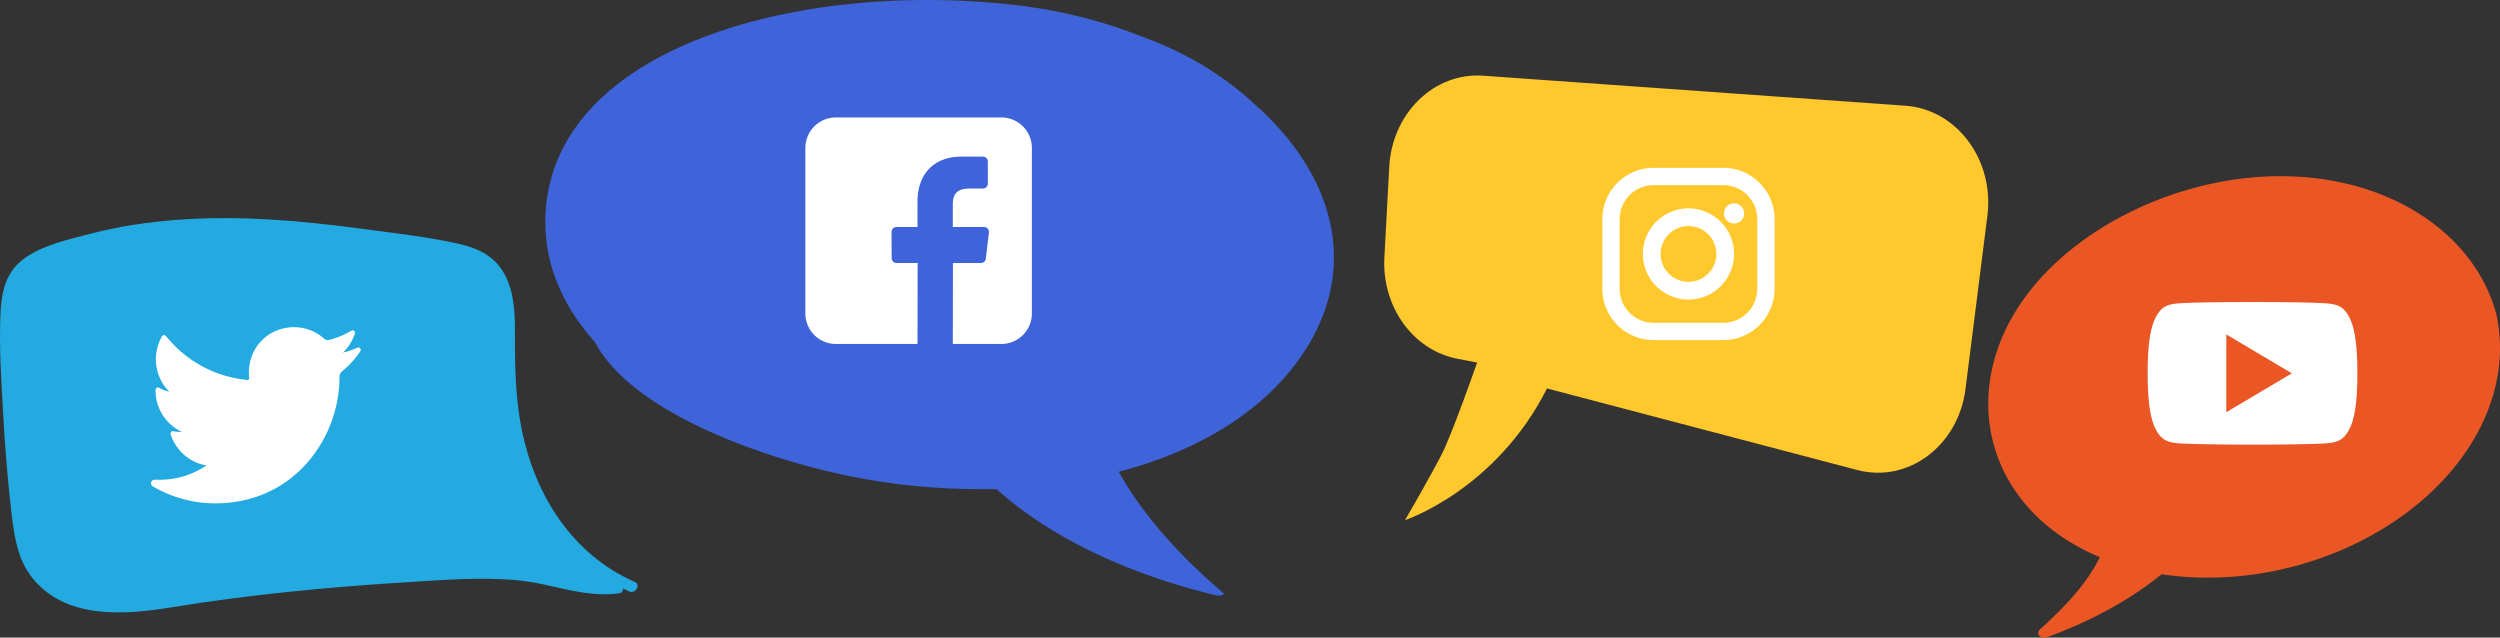 <svg xmlns="http://www.w3.org/2000/svg" width="298" height="76" viewBox="0 0 298 76">
    <rect x="0" y="0" width="298" height="76" fill="#333333" stroke="none"/>
    <g fill="none" fill-rule="evenodd">
        <path fill="#3F63D8" d="M149.577 12.452c-2.65-2.486-5.84-4.685-9.511-6.443a48.395 48.395 0 0 0-4.398-1.82c-4.348-1.692-9.125-2.914-14.191-3.532-24.986-3.044-54.821 4.402-56.414 24.24-.478 5.963 1.798 11.386 5.894 15.922.03.055.043.12.074.173 4.156 7.48 17.12 12.591 27.18 15.077a77.163 77.163 0 0 0 18.033 2.228c.862.02 1.708.015 2.551.003 6.439 5.846 15.988 10.25 26.275 12.687.198.049 1.06-.038.743-.307-4.912-4.157-9.515-9.16-12.463-14.44 9.842-2.584 18.097-7.604 22.627-15.146 6.043-10.061 2.574-20.725-6.4-28.642"/>
        <path fill="#22AAE1" d="M75.656 69.36c-7.393-3.244-11.828-10.244-13.428-17.974-.749-3.621-.85-7.236-.842-10.918.006-2.456.03-5.135-1.05-7.406-1.137-2.393-3.125-3.423-5.617-3.99-3.822-.866-7.831-1.292-11.716-1.816-7.307-.983-14.717-1.612-22.087-1.036-3.355.262-6.702.76-9.96 1.6-2.706.694-6.164 1.432-8.386 3.241C.708 32.575.195 34.771.073 37.072c-.21 4.033.075 8.149.299 12.176.22 3.98.531 7.965 1 11.925.32 2.693.712 5.468 2.441 7.66 3.918 4.973 10.87 4.494 16.435 3.587 9.32-1.52 18.612-2.419 28.034-3.006 4.468-.278 8.976-.656 13.447-.242 4.07.38 7.956 2.14 12.07 1.549.36-.052.489-.318.463-.593.248.118.475.254.73.368.768.336 1.439-.796.664-1.135"/>
        <path fill="#FFF" fill-rule="nonzero" d="M119.362 14H99.638A3.638 3.638 0 0 0 96 17.638v19.724A3.638 3.638 0 0 0 99.638 41h9.728l.016-9.648h-2.506a.591.591 0 0 1-.592-.59l-.012-3.11a.591.591 0 0 1 .592-.593h2.502v-3.005c0-3.488 2.13-5.387 5.24-5.387h2.554c.326 0 .591.265.591.592v2.622a.592.592 0 0 1-.591.592h-1.567c-1.692 0-2.02.804-2.02 1.984v2.602h3.718c.355 0 .63.309.588.66l-.369 3.11a.591.591 0 0 1-.587.523h-3.333L113.574 41h5.788A3.638 3.638 0 0 0 123 37.362V17.638A3.638 3.638 0 0 0 119.362 14zM42.602 41.443a9.833 9.833 0 0 1-1.723.587 5.435 5.435 0 0 0 1.418-2.282c.08-.249-.189-.465-.412-.331a9.893 9.893 0 0 1-2.635 1.1.695.695 0 0 1-.626-.157A5.36 5.36 0 0 0 35.057 39c-.568 0-1.143.09-1.707.266a5.252 5.252 0 0 0-3.52 3.8 5.862 5.862 0 0 0-.127 2.004.199.199 0 0 1-.216.22c-3.826-.36-7.276-2.22-9.714-5.241a.28.28 0 0 0-.462.036 5.48 5.48 0 0 0-.73 2.737c0 1.475.587 2.866 1.607 3.88a4.802 4.802 0 0 1-1.23-.481.282.282 0 0 0-.418.245 5.454 5.454 0 0 0 3.148 5.02 4.779 4.779 0 0 1-1.023-.085.284.284 0 0 0-.321.366 5.418 5.418 0 0 0 4.266 3.71 9.877 9.877 0 0 1-5.57 1.709h-.623a.413.413 0 0 0-.404.314c-.048.185.04.38.204.476A14.683 14.683 0 0 0 25.651 60c2.285 0 4.422-.458 6.352-1.36a14.04 14.04 0 0 0 4.648-3.518 15.452 15.452 0 0 0 2.846-4.813c.633-1.708.968-3.53.968-5.269v-.083a.93.93 0 0 1 .343-.72 10.72 10.72 0 0 0 2.143-2.376c.157-.237-.09-.534-.349-.418z"/>
        <path fill="#FFC82C" d="M227.146 12.604l-50.352-3.58c-5.83-.414-10.854 4.457-11.195 10.86l-.58 10.814c-.315 5.86 3.421 11.047 8.69 12.065l2.364.456s-2.891 8.294-4.193 10.88c-1.253 2.485-4.397 7.901-4.397 7.901s10.817-3.587 16.92-15.697l36.994 9.726c6.05 1.59 12.033-2.89 12.89-9.653l2.61-20.645c.845-6.653-3.641-12.692-9.751-13.127"/>
        <g fill="#FFF" fill-rule="nonzero" transform="translate(191 20)">
            <path d="M14.416 0h-8.3A6.125 6.125 0 0 0 0 6.12v8.303a6.125 6.125 0 0 0 6.117 6.12h8.299a6.125 6.125 0 0 0 6.116-6.12V6.12A6.125 6.125 0 0 0 14.416 0zm4.05 14.423a4.052 4.052 0 0 1-4.05 4.054h-8.3a4.052 4.052 0 0 1-4.05-4.054V6.12a4.052 4.052 0 0 1 4.05-4.053h8.3a4.052 4.052 0 0 1 4.05 4.053v8.303z"/>
            <path d="M10.266 4.834a5.443 5.443 0 0 0-5.435 5.438 5.443 5.443 0 0 0 5.435 5.438 5.443 5.443 0 0 0 5.435-5.438 5.443 5.443 0 0 0-5.435-5.438zm0 8.76a3.322 3.322 0 0 1-3.32-3.322 3.322 3.322 0 1 1 3.32 3.322z"/>
            <ellipse cx="15.701" cy="5.438" rx="1.208" ry="1.208"/>
        </g>
        <path fill="#EA5724" d="M297.563 37.452c-2.72-10.152-13.845-17.05-27.453-16.41-11.532.541-23.124 6.4-29.012 14.797-6.915 9.861-4.94 21.753 4.872 28.274a25.852 25.852 0 0 0 4.325 2.3c-1.495 3.132-4.172 5.918-7.1 8.588-.65.592.094 1.224.918.92 4.992-1.842 9.64-4.307 13.556-7.471 6.902 1.048 14.53.07 21.413-2.876 13.218-5.656 20.88-17.193 18.48-28.122"/>
        <path fill="#FFF" fill-rule="nonzero" d="M279.938 37.638c-.679-1.193-1.415-1.412-2.913-1.496-1.497-.1-5.26-.142-8.522-.142-3.267 0-7.033.042-8.528.14-1.495.086-2.233.304-2.917 1.498-.699 1.192-1.058 3.244-1.058 6.857V44.508c0 3.598.36 5.665 1.058 6.845.684 1.193 1.42 1.409 2.915 1.51 1.497.086 5.263.137 8.53.137 3.261 0 7.025-.051 8.524-.136 1.498-.1 2.234-.317 2.912-1.51.705-1.18 1.061-3.247 1.061-6.845v-.007-.005c0-3.615-.356-5.667-1.063-6.859zm-14.563 11.498v-9.272l7.813 4.636-7.813 4.636z"/>
    </g>
</svg>
